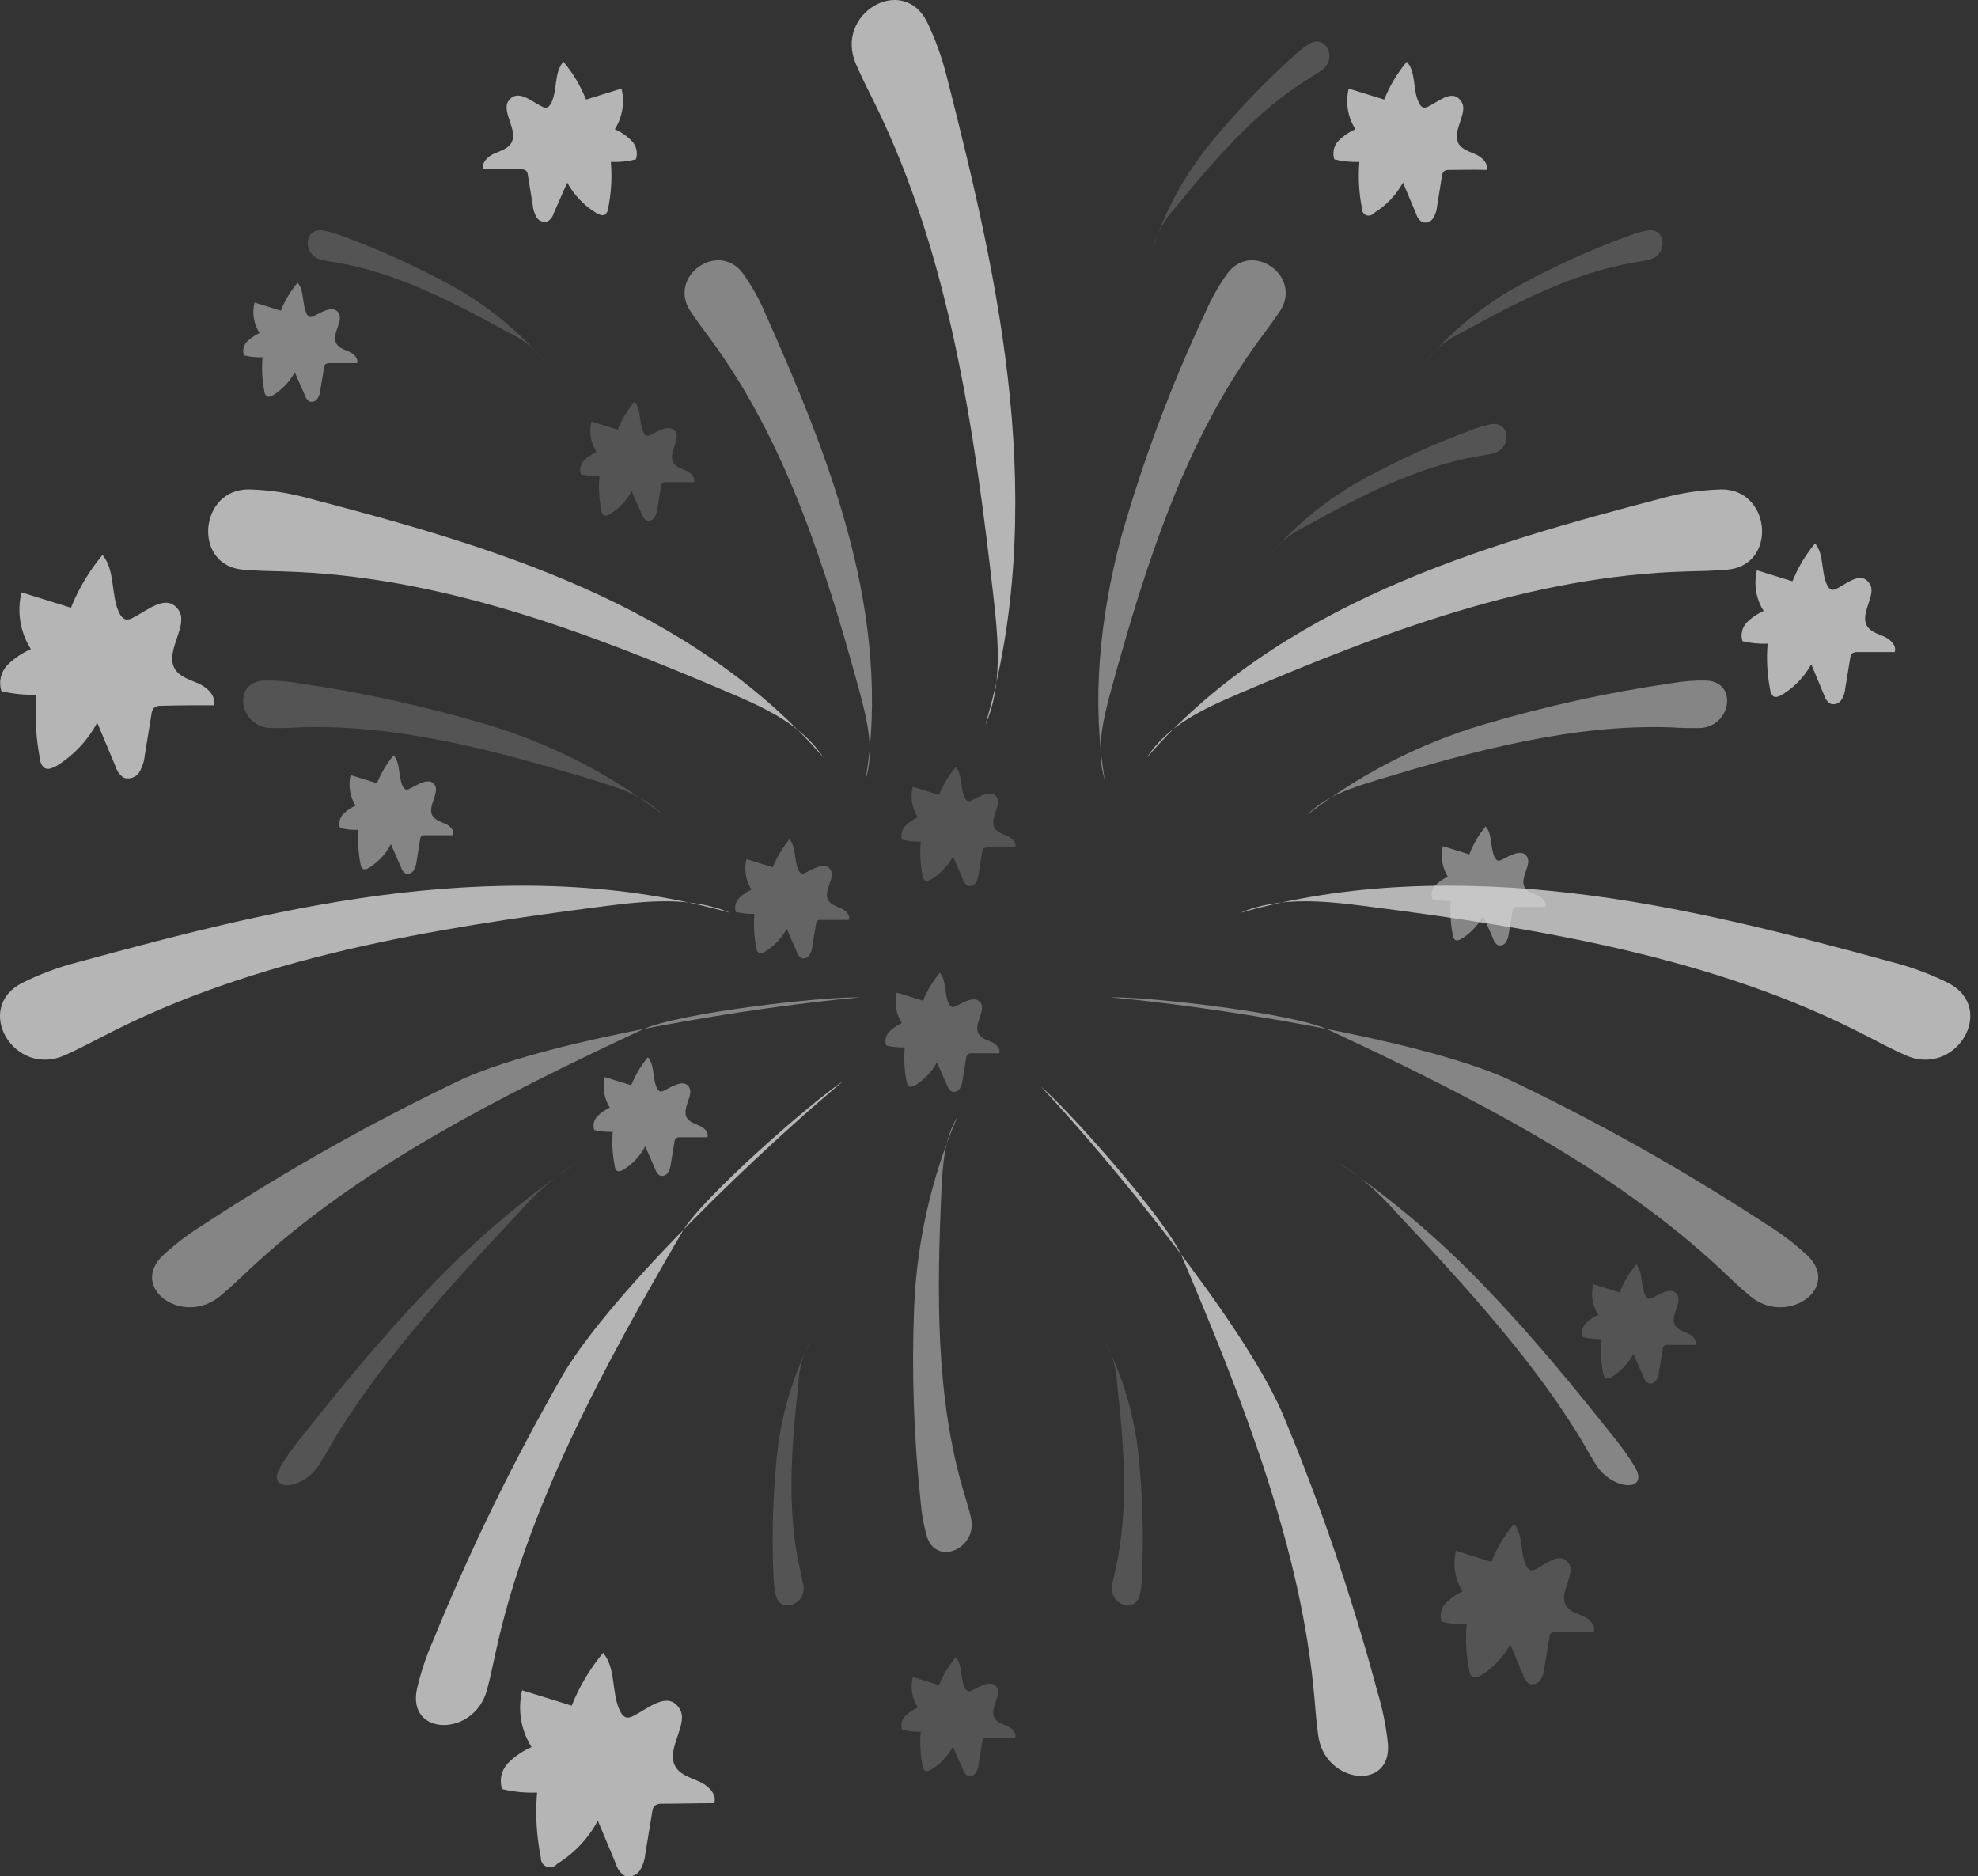 <svg width="214" height="203" viewBox="0 0 214 203" fill="none" xmlns="http://www.w3.org/2000/svg">
<rect x="0" y="0" width="214" height="203" fill="#333333" stroke="none"/>
<g opacity="0.8">
<path opacity="0.5" d="M80.395 29.605C77.721 25.961 72.196 29.902 74.694 33.666C75.344 34.645 76.059 35.603 76.742 36.516C84.963 47.611 89.222 61.093 92.888 74.422C93.79 77.724 94.66 81.18 93.636 84.416C95.111 75.754 94.153 66.806 91.93 58.32C89.707 49.834 86.262 41.7 82.696 33.677C82.074 32.242 81.303 30.878 80.395 29.605Z" fill="white"/>
<path opacity="0.8" d="M27.037 52.949C21.534 52.784 20.786 61.192 26.311 61.633C27.764 61.754 29.217 61.787 30.614 61.82C47.597 62.282 63.633 68.424 79.097 75.027C82.883 76.645 86.801 78.472 89.079 81.95C82.124 73.883 72.955 67.972 63.215 63.636C53.474 59.299 43.084 56.438 32.706 53.73C30.85 53.267 28.949 53.005 27.037 52.949Z" fill="white"/>
<path opacity="0.2" d="M28.567 73.629C25.067 73.761 25.86 78.736 29.382 78.769C30.306 78.769 31.231 78.769 32.111 78.703C42.82 78.263 53.793 81.224 64.436 84.471C67.056 85.274 69.808 86.177 71.712 88.136C66.058 83.773 59.653 80.483 52.814 78.428C46.079 76.424 39.208 74.912 32.254 73.905C31.037 73.692 29.802 73.6 28.567 73.629Z" fill="white"/>
<path opacity="0.5" d="M100.262 166.17C101.252 169.538 105.875 167.535 105.028 164.112C104.807 163.209 104.543 162.329 104.29 161.492C101.208 151.212 101.351 139.854 101.858 128.738C101.99 126.008 102.177 123.114 103.597 120.78C100.776 127.339 99.183 134.36 98.897 141.494C98.622 148.517 98.862 155.55 99.612 162.538C99.707 163.767 99.925 164.984 100.262 166.17Z" fill="white"/>
<path opacity="0.2" d="M34.951 24.938C32.849 24.564 32.684 27.634 34.786 28.108C35.336 28.229 35.886 28.317 36.426 28.405C42.875 29.505 49.05 32.675 54.993 35.966C56.525 36.664 57.86 37.73 58.878 39.07C56.051 35.751 52.642 32.976 48.819 30.881C45.053 28.828 41.142 27.052 37.119 25.565C36.419 25.285 35.693 25.075 34.951 24.938Z" fill="white"/>
<path opacity="0.8" d="M2.394 106.34C-2.955 109.092 1.569 116.653 7.061 114.143C8.503 113.494 9.901 112.757 11.243 112.063C27.599 103.577 46.584 100.452 65.273 98.052C69.852 97.458 74.738 96.952 78.987 98.757C67.419 95.455 55.114 95.235 43.217 96.611C31.319 97.986 19.751 101.013 8.294 104.128C6.256 104.658 4.279 105.399 2.394 106.34Z" fill="white"/>
<path opacity="0.5" d="M17.682 135.771C13.83 139.348 19.883 143.585 23.867 140.173C24.968 139.271 25.926 138.324 26.894 137.422C38.605 126.415 54.091 118.59 69.51 111.381C73.296 109.609 88.87 107.804 93.031 107.903C82.168 108.871 60.012 112.305 50.106 116.708C40.436 121.304 31.088 126.551 22.128 132.414C20.542 133.387 19.053 134.511 17.682 135.771Z" fill="white"/>
<path opacity="0.8" d="M45.109 182.734C44.009 187.874 51.328 187.94 52.693 182.811C53.045 181.48 53.331 180.126 53.606 178.838C56.996 163.121 65.284 147.878 73.869 133.173C75.982 129.574 87.77 119.228 91.248 116.95C82.861 123.917 66.539 139.326 60.969 148.615C55.629 157.9 50.919 167.534 46.87 177.451C46.117 179.152 45.527 180.921 45.109 182.734Z" fill="white"/>
<path opacity="0.8" d="M100.317 2.419C97.697 -2.919 90.213 1.473 92.612 6.943C93.24 8.384 93.933 9.782 94.605 11.114C102.661 27.436 105.435 46.334 107.515 64.847C108.021 69.392 108.45 74.246 106.601 78.428C109.98 67.015 110.432 54.82 109.265 43.01C108.098 31.2 105.336 19.688 102.43 8.285C101.926 6.264 101.218 4.298 100.317 2.419Z" fill="white"/>
<path opacity="0.8" d="M58.603 11.51C58.74 11.591 58.895 11.636 59.054 11.642C59.341 11.642 59.55 11.345 59.671 11.081C60.32 9.661 59.946 7.779 60.959 6.678C61.984 7.906 62.809 9.287 63.402 10.773L67.243 9.584C67.422 10.329 67.45 11.103 67.326 11.859C67.201 12.615 66.926 13.339 66.517 13.987C67.191 14.28 67.803 14.699 68.322 15.219C68.582 15.479 68.764 15.806 68.847 16.164C68.931 16.522 68.913 16.896 68.795 17.244C67.91 17.462 66.998 17.555 66.088 17.52C66.231 19.209 66.131 20.91 65.79 22.572C65.781 22.695 65.747 22.815 65.691 22.924C65.634 23.034 65.555 23.131 65.46 23.21C65.185 23.386 64.811 23.21 64.525 23.056C63.202 22.249 62.114 21.111 61.366 19.754L59.902 23.089C59.801 23.443 59.574 23.749 59.264 23.947C59.046 24.021 58.809 24.02 58.592 23.944C58.375 23.868 58.189 23.722 58.064 23.529C57.829 23.137 57.686 22.697 57.646 22.241L57.106 18.939C57.1 18.77 57.038 18.608 56.93 18.477C56.77 18.355 56.57 18.297 56.369 18.312C55.004 18.312 53.65 18.257 52.297 18.312C52.066 17.597 52.781 16.925 53.474 16.617C54.168 16.309 54.993 16.089 55.345 15.417C56.05 14.042 54.245 12.116 54.993 10.949C55.94 9.551 57.414 10.916 58.603 11.51Z" fill="white"/>
<path opacity="0.5" d="M132.774 29.605C135.449 25.961 140.963 29.902 138.476 33.666C137.815 34.645 137.111 35.603 136.428 36.516C128.207 47.611 123.947 61.093 120.271 74.422C119.369 77.724 118.499 81.18 119.534 84.416C118.059 75.754 119.016 66.806 121.24 58.32C123.638 49.868 126.722 41.626 130.463 33.677C131.093 32.244 131.867 30.88 132.774 29.605Z" fill="white"/>
<path opacity="0.8" d="M186.122 52.949C191.625 52.784 192.373 61.192 186.848 61.633C185.406 61.754 183.942 61.787 182.555 61.82C165.562 62.282 149.537 68.424 134.073 75.027C130.287 76.645 126.303 78.472 124.09 81.95C131.046 73.883 140.203 67.972 149.955 63.636C159.707 59.299 170.074 56.438 180.464 53.73C182.317 53.267 184.213 53.005 186.122 52.949Z" fill="white"/>
<path opacity="0.5" d="M184.592 73.629C188.103 73.761 187.31 78.736 183.788 78.769C182.864 78.769 181.939 78.769 181.059 78.703C170.339 78.263 159.376 81.224 148.733 84.471C146.114 85.274 143.351 86.177 141.458 88.136C147.112 83.773 153.517 80.483 160.356 78.428C167.091 76.424 173.962 74.912 180.916 73.905C182.129 73.692 183.36 73.6 184.592 73.629Z" fill="white"/>
<path opacity="0.2" d="M178.219 24.938C180.321 24.564 180.486 27.634 178.384 28.108C177.834 28.229 177.284 28.317 176.744 28.405C170.295 29.505 164.109 32.675 158.166 35.966C156.637 36.664 155.306 37.73 154.292 39.07C157.115 35.751 160.52 32.976 164.34 30.881C168.111 28.83 172.025 27.054 176.051 25.565C176.751 25.285 177.477 25.075 178.219 24.938Z" fill="white"/>
<path opacity="0.2" d="M123.309 172.554C122.836 174.645 119.941 173.599 120.326 171.453C120.425 170.903 120.557 170.352 120.678 169.824C122.142 163.44 121.614 156.529 120.866 149.771C120.808 148.089 120.335 146.448 119.49 144.994C121.47 148.879 122.719 153.095 123.177 157.431C123.618 161.701 123.747 165.998 123.562 170.286C123.556 171.049 123.472 171.809 123.309 172.554Z" fill="white"/>
<path opacity="0.5" d="M176.865 158.675C178.516 161.47 174.466 161.272 172.683 158.488C172.221 157.75 171.791 157.013 171.384 156.286C166.365 147.746 158.738 139.315 151.045 131.159C149.226 129.042 147.1 127.209 144.738 125.722C150.742 129.809 156.279 134.545 161.247 139.843C166.178 145.005 170.537 150.387 174.807 155.747C175.557 156.677 176.244 157.655 176.865 158.675Z" fill="white"/>
<path opacity="0.2" d="M30.339 158.675C28.688 161.47 32.739 161.272 34.511 158.488C34.984 157.75 35.413 157.013 35.82 156.286C40.839 147.746 48.467 139.315 56.16 131.159C57.976 129.039 60.102 127.206 62.466 125.722C56.46 129.807 50.924 134.543 45.957 139.843C41.026 145.005 36.657 150.387 32.397 155.747C31.648 156.677 30.96 157.655 30.339 158.675Z" fill="white"/>
<path opacity="0.2" d="M83.929 172.554C84.402 174.645 87.296 173.599 86.911 171.453C86.812 170.903 86.68 170.352 86.559 169.824C85.095 163.44 85.624 156.529 86.372 149.771C86.43 148.089 86.902 146.448 87.748 144.994C85.768 148.879 84.518 153.095 84.061 157.431C83.619 161.701 83.491 165.998 83.675 170.286C83.681 171.049 83.766 171.809 83.929 172.554Z" fill="white"/>
<path opacity="0.2" d="M161.335 45.894C163.438 45.531 163.603 48.601 161.501 49.063C160.95 49.185 160.4 49.284 159.861 49.372C153.411 50.472 147.236 53.631 141.282 56.922C139.755 57.627 138.424 58.697 137.408 60.037C140.229 56.712 143.639 53.936 147.468 51.848C151.231 49.791 155.142 48.014 159.167 46.532C159.867 46.248 160.593 46.034 161.335 45.894Z" fill="white"/>
<path opacity="0.2" d="M141.645 4.741C143.461 3.641 144.76 6.403 142.977 7.625C142.515 7.933 142.031 8.23 141.579 8.517C135.999 11.95 131.454 17.189 127.172 22.461C126.009 23.679 125.172 25.17 124.74 26.798C126.113 22.66 128.236 18.809 131.002 15.44C133.725 12.124 136.69 9.015 139.873 6.139C140.417 5.616 141.01 5.148 141.645 4.741Z" fill="white"/>
<path opacity="0.8" d="M210.775 106.34C216.124 109.092 211.601 116.653 206.109 114.143C204.667 113.494 203.258 112.757 201.927 112.063C185.571 103.577 166.574 100.452 147.897 98.052C143.318 97.458 138.431 96.952 134.183 98.757C145.74 95.455 158.056 95.235 169.953 96.611C181.851 97.986 193.419 101.013 204.876 104.128C206.914 104.66 208.89 105.401 210.775 106.34Z" fill="white"/>
<path opacity="0.5" d="M195.488 135.771C199.329 139.348 193.287 143.585 189.291 140.173C188.191 139.271 187.233 138.324 186.276 137.422C174.554 126.415 159.068 118.59 143.659 111.381C139.873 109.609 124.288 107.804 120.139 107.903C131.002 108.871 153.158 112.305 163.063 116.708C172.738 121.304 182.089 126.551 191.052 132.414C192.635 133.388 194.121 134.512 195.488 135.771Z" fill="white"/>
<path opacity="0.8" d="M150.153 188.601C150.626 193.829 143.318 193.003 142.614 187.731C142.427 186.355 142.317 184.969 142.207 183.659C140.809 167.645 134.502 151.488 127.821 135.826C126.182 131.985 115.781 120.252 112.611 117.544C120.062 125.513 134.326 142.859 138.685 152.764C142.823 162.641 146.286 172.786 149.052 183.131C149.589 184.916 149.958 186.747 150.153 188.601Z" fill="white"/>
<path opacity="0.8" d="M154.556 11.51C154.418 11.591 154.263 11.636 154.104 11.642C153.807 11.642 153.609 11.345 153.488 11.081C152.828 9.661 153.213 7.779 152.2 6.678C151.175 7.906 150.35 9.287 149.757 10.773L145.916 9.584C145.734 10.329 145.705 11.103 145.829 11.86C145.954 12.616 146.231 13.34 146.642 13.987C145.965 14.28 145.349 14.698 144.826 15.219C144.57 15.482 144.392 15.81 144.31 16.167C144.229 16.524 144.247 16.897 144.364 17.244C145.249 17.463 146.16 17.555 147.071 17.52C146.93 19.209 147.026 20.909 147.358 22.572C147.349 22.724 147.388 22.875 147.471 23.003C147.554 23.131 147.676 23.229 147.818 23.283C147.96 23.337 148.116 23.344 148.263 23.303C148.41 23.262 148.54 23.176 148.634 23.056C149.956 22.249 151.045 21.111 151.793 19.754L153.224 23.166C153.321 23.522 153.549 23.829 153.862 24.024C154.078 24.099 154.314 24.099 154.53 24.023C154.745 23.947 154.929 23.8 155.051 23.606C155.294 23.217 155.442 22.776 155.48 22.318L156.008 19.017C156.024 18.847 156.089 18.686 156.196 18.554C156.356 18.433 156.556 18.374 156.757 18.389C158.111 18.389 159.475 18.334 160.829 18.389C161.06 17.674 160.334 17.002 159.641 16.694C158.947 16.386 158.133 16.166 157.78 15.495C157.076 14.119 158.881 12.193 158.122 11.026C157.23 9.551 155.755 10.916 154.556 11.51Z" fill="white"/>
<path opacity="0.2" d="M166.156 169.758C166.019 169.838 165.864 169.884 165.705 169.89C165.408 169.89 165.21 169.593 165.089 169.329C164.439 167.909 164.813 166.027 163.801 164.871C162.775 166.098 161.95 167.48 161.357 168.966L157.516 167.777C157.337 168.522 157.309 169.295 157.434 170.052C157.558 170.808 157.834 171.531 158.243 172.179C157.569 172.473 156.956 172.891 156.438 173.412C156.178 173.674 155.996 174.004 155.912 174.363C155.829 174.723 155.847 175.098 155.964 175.448C156.851 175.657 157.762 175.746 158.672 175.712C158.528 177.402 158.629 179.103 158.969 180.764C158.978 180.887 159.012 181.008 159.069 181.117C159.126 181.227 159.204 181.324 159.299 181.403C159.574 181.59 159.949 181.403 160.235 181.249C161.564 180.426 162.654 179.268 163.394 177.892L164.824 181.315C164.928 181.665 165.155 181.965 165.463 182.162C165.68 182.237 165.915 182.237 166.132 182.163C166.349 182.09 166.536 181.946 166.662 181.755C166.896 181.358 167.039 180.915 167.081 180.456L167.62 177.154C167.626 176.985 167.688 176.822 167.796 176.692C167.957 176.57 168.156 176.511 168.357 176.527C169.711 176.527 171.076 176.527 172.43 176.527C172.661 175.8 171.945 175.129 171.252 174.832C170.559 174.535 169.733 174.293 169.381 173.621C168.677 172.245 170.482 170.319 169.733 169.153C168.864 167.799 167.345 169.164 166.156 169.758Z" fill="white"/>
<path opacity="0.8" d="M198.724 63.68C198.583 63.761 198.424 63.807 198.261 63.812C197.975 63.812 197.777 63.515 197.656 63.251C196.996 61.831 197.37 59.949 196.368 58.793C195.345 60.022 194.52 61.403 193.925 62.887L190.084 61.699C189.902 62.444 189.873 63.218 189.997 63.974C190.122 64.731 190.399 65.454 190.81 66.101C190.134 66.396 189.518 66.814 188.994 67.334C188.739 67.599 188.56 67.928 188.476 68.287C188.393 68.645 188.408 69.02 188.521 69.37C189.41 69.584 190.325 69.673 191.239 69.634C191.098 71.323 191.194 73.024 191.525 74.686C191.549 74.934 191.667 75.163 191.856 75.324C192.142 75.511 192.505 75.324 192.791 75.17C194.118 74.365 195.211 73.227 195.961 71.868L197.381 75.28C197.485 75.63 197.711 75.931 198.019 76.128C198.236 76.207 198.472 76.209 198.691 76.135C198.909 76.061 199.095 75.915 199.219 75.721C199.461 75.327 199.608 74.882 199.648 74.422L200.176 71.175C200.193 71.008 200.254 70.849 200.353 70.713C200.517 70.591 200.721 70.533 200.925 70.548C202.275 70.548 203.629 70.548 204.986 70.548C205.228 69.821 204.502 69.15 203.809 68.853C203.115 68.556 202.29 68.313 201.949 67.642C201.244 66.266 203.049 64.34 202.29 63.173C201.387 61.721 199.901 63.086 198.724 63.68Z" fill="white"/>
<path opacity="0.8" d="M68.531 185.629C68.341 185.744 68.125 185.808 67.903 185.816C67.496 185.816 67.21 185.409 67.045 185.035C66.132 183.054 66.66 180.489 65.251 178.816C63.827 180.532 62.68 182.459 61.85 184.528L56.49 182.866C56.242 183.906 56.203 184.985 56.377 186.039C56.551 187.094 56.934 188.103 57.503 189.008C56.562 189.416 55.706 189.999 54.982 190.725C54.625 191.091 54.374 191.549 54.258 192.047C54.141 192.546 54.163 193.067 54.322 193.553C55.56 193.853 56.835 193.979 58.108 193.928C57.907 196.279 58.044 198.648 58.515 200.961C58.502 201.171 58.556 201.379 58.669 201.557C58.783 201.734 58.95 201.87 59.146 201.947C59.342 202.023 59.557 202.034 59.761 201.98C59.964 201.925 60.144 201.807 60.276 201.643C62.129 200.502 63.648 198.892 64.679 196.976L66.671 201.731C66.816 202.221 67.132 202.643 67.562 202.92C67.865 203.026 68.194 203.027 68.498 202.923C68.801 202.819 69.061 202.617 69.235 202.347C69.561 201.797 69.76 201.18 69.819 200.542L70.567 196.008C70.578 195.775 70.663 195.551 70.809 195.37C71.036 195.198 71.318 195.116 71.602 195.138C73.495 195.138 75.388 195.072 77.27 195.083C77.6 194.082 76.587 193.146 75.63 192.728C74.672 192.31 73.517 191.98 73.032 191.044C72.042 189.129 74.595 186.465 73.506 184.826C72.24 182.899 70.182 184.804 68.531 185.629Z" fill="white"/>
<path opacity="0.8" d="M14.369 66.839C14.178 66.958 13.957 67.023 13.731 67.026C13.335 67.026 13.048 66.618 12.872 66.255C11.97 64.274 12.487 61.71 11.089 60.037C9.66 61.751 8.509 63.678 7.677 65.749L2.328 64.087C2.074 65.126 2.033 66.206 2.207 67.261C2.381 68.317 2.767 69.326 3.341 70.228C2.401 70.634 1.546 71.213 0.82 71.934C0.461 72.302 0.209 72.761 0.093 73.262C-0.024 73.763 -0.001 74.286 0.16 74.774C1.398 75.075 2.673 75.201 3.946 75.148C3.748 77.5 3.881 79.867 4.342 82.181C4.353 82.354 4.4 82.522 4.48 82.676C4.559 82.829 4.67 82.965 4.805 83.073C5.201 83.326 5.707 83.073 6.114 82.864C7.968 81.719 9.486 80.105 10.517 78.186L12.509 82.941C12.654 83.431 12.966 83.855 13.39 84.14C13.694 84.241 14.023 84.239 14.325 84.133C14.628 84.028 14.887 83.825 15.062 83.557C15.395 83.008 15.598 82.391 15.657 81.752L16.394 77.228C16.413 76.995 16.502 76.773 16.647 76.59C16.872 76.413 17.156 76.33 17.44 76.359C19.322 76.304 21.215 76.293 23.108 76.304C23.427 75.302 22.426 74.367 21.457 73.938C20.489 73.508 19.344 73.2 18.86 72.265C17.88 70.35 20.423 67.686 19.344 66.035C18.078 64.12 16.02 66.013 14.369 66.839Z" fill="white"/>
<path opacity="0.2" d="M178.769 140.404C178.669 140.464 178.556 140.498 178.439 140.503C178.219 140.503 178.076 140.283 177.977 140.085C177.493 138.985 177.779 137.675 177.03 136.783C176.273 137.695 175.664 138.72 175.225 139.821L172.375 138.94C172.233 139.498 172.208 140.079 172.301 140.648C172.394 141.216 172.602 141.758 172.914 142.242C172.413 142.46 171.957 142.77 171.571 143.156C171.385 143.351 171.254 143.594 171.194 143.857C171.134 144.121 171.147 144.396 171.23 144.653C171.885 144.816 172.559 144.886 173.233 144.862C173.125 146.11 173.199 147.367 173.453 148.593C173.46 148.684 173.485 148.773 173.526 148.854C173.568 148.935 173.626 149.008 173.695 149.066C173.81 149.112 173.935 149.127 174.057 149.107C174.18 149.088 174.294 149.036 174.389 148.956C175.371 148.346 176.176 147.488 176.722 146.469L177.823 149C177.898 149.26 178.067 149.484 178.296 149.628C178.456 149.687 178.632 149.69 178.794 149.636C178.956 149.582 179.095 149.474 179.188 149.33C179.363 149.039 179.468 148.712 179.496 148.373L179.892 145.962C179.9 145.838 179.947 145.719 180.024 145.621C180.147 145.537 180.294 145.495 180.442 145.5H183.458C183.634 144.972 183.095 144.477 182.588 144.245C182.082 144.014 181.488 143.86 181.202 143.354C180.684 142.341 182.038 140.933 181.455 140.052C180.872 139.172 179.606 139.964 178.769 140.404Z" fill="white"/>
<path opacity="0.2" d="M105.149 182.888C105.042 182.943 104.926 182.977 104.807 182.987C104.703 182.961 104.607 182.909 104.528 182.836C104.449 182.763 104.39 182.671 104.356 182.569C103.872 181.524 104.147 180.159 103.41 179.267C102.649 180.179 102.036 181.204 101.594 182.305L98.754 181.425C98.613 181.983 98.588 182.564 98.681 183.131C98.774 183.699 98.982 184.242 99.293 184.726C98.793 184.94 98.337 185.246 97.951 185.629C97.76 185.824 97.626 186.068 97.564 186.334C97.502 186.6 97.514 186.877 97.598 187.137C98.256 187.302 98.935 187.368 99.612 187.335C99.506 188.586 99.576 189.846 99.822 191.077C99.841 191.259 99.927 191.428 100.064 191.55C100.273 191.682 100.548 191.55 100.757 191.44C101.743 190.831 102.552 189.973 103.101 188.953L104.202 191.484C104.277 191.745 104.446 191.968 104.675 192.112C104.837 192.166 105.012 192.166 105.174 192.11C105.335 192.054 105.473 191.946 105.567 191.803C105.742 191.512 105.848 191.185 105.875 190.846L106.271 188.447C106.28 188.322 106.326 188.203 106.403 188.105C106.521 188.011 106.672 187.968 106.822 187.984C107.823 187.984 108.825 187.984 109.837 187.984C110.002 187.456 109.474 186.961 108.957 186.73C108.439 186.498 107.856 186.333 107.581 185.838C107.053 184.826 108.406 183.406 107.834 182.536C107.262 181.667 106.029 182.448 105.149 182.888Z" fill="white"/>
<path opacity="0.5" d="M33.938 34.194C33.839 34.257 33.725 34.291 33.608 34.293C33.388 34.293 33.234 34.073 33.146 33.886C32.661 32.785 32.937 31.465 32.199 30.584C31.437 31.49 30.824 32.512 30.383 33.611L27.544 32.73C27.401 33.288 27.376 33.869 27.469 34.438C27.561 35.006 27.771 35.548 28.083 36.032C27.584 36.253 27.129 36.563 26.74 36.946C26.549 37.14 26.414 37.384 26.352 37.65C26.29 37.916 26.302 38.194 26.388 38.453C27.048 38.607 27.725 38.673 28.402 38.652C28.295 39.899 28.365 41.155 28.611 42.383C28.619 42.476 28.645 42.567 28.689 42.65C28.732 42.734 28.792 42.807 28.864 42.867C29.073 42.999 29.338 42.867 29.558 42.746C30.538 42.139 31.343 41.285 31.891 40.27L32.992 42.79C33.071 43.051 33.238 43.277 33.465 43.428C33.627 43.483 33.802 43.482 33.963 43.427C34.125 43.371 34.263 43.263 34.356 43.12C34.532 42.829 34.637 42.501 34.665 42.163L35.061 39.752C35.069 39.628 35.115 39.509 35.193 39.411C35.316 39.327 35.462 39.284 35.611 39.29C36.613 39.29 37.625 39.29 38.627 39.29C38.792 38.751 38.264 38.255 37.746 38.035C37.229 37.815 36.646 37.639 36.371 37.144C35.842 36.12 37.207 34.711 36.624 33.842C36.04 32.972 34.819 33.765 33.938 34.194Z" fill="white"/>
<path opacity="0.5" d="M71.833 117.985C71.735 118.05 71.62 118.085 71.502 118.084C71.282 118.084 71.139 117.864 71.051 117.676C70.567 116.576 70.842 115.255 70.094 114.375C69.341 115.289 68.732 116.314 68.289 117.412L65.438 116.532C65.302 117.09 65.279 117.67 65.372 118.238C65.465 118.805 65.67 119.348 65.977 119.834C65.481 120.053 65.029 120.363 64.646 120.747C64.454 120.942 64.32 121.186 64.258 121.452C64.195 121.718 64.208 121.996 64.293 122.255C64.95 122.408 65.623 122.475 66.296 122.453C66.193 123.701 66.267 124.957 66.517 126.184C66.522 126.277 66.547 126.368 66.588 126.451C66.63 126.534 66.688 126.608 66.759 126.669C66.968 126.801 67.243 126.669 67.452 126.547C68.447 125.926 69.259 125.053 69.808 124.016L70.908 126.536C70.981 126.801 71.15 127.028 71.381 127.175C71.541 127.231 71.716 127.231 71.876 127.175C72.035 127.119 72.172 127.01 72.262 126.867C72.441 126.576 72.55 126.249 72.581 125.909L72.977 123.499C72.981 123.373 73.028 123.253 73.109 123.158C73.231 123.07 73.379 123.028 73.528 123.036C74.529 123.036 75.531 123.036 76.532 123.036C76.708 122.497 76.18 122.002 75.663 121.782C75.146 121.562 74.562 121.386 74.287 120.89C73.759 119.867 75.112 118.458 74.54 117.588C73.968 116.719 72.713 117.555 71.833 117.985Z" fill="white"/>
<path opacity="0.5" d="M44.328 85.318C44.23 85.384 44.115 85.418 43.998 85.417C43.778 85.417 43.635 85.208 43.547 85.01C43.062 83.909 43.338 82.589 42.589 81.708C41.832 82.616 41.223 83.637 40.784 84.735L37.934 83.854C37.797 84.413 37.775 84.993 37.867 85.56C37.96 86.127 38.166 86.67 38.473 87.156C37.974 87.377 37.519 87.687 37.13 88.07C36.942 88.267 36.812 88.511 36.752 88.777C36.691 89.042 36.704 89.319 36.789 89.578C37.444 89.737 38.118 89.804 38.792 89.776C38.689 91.027 38.763 92.287 39.012 93.518C39.019 93.609 39.044 93.698 39.085 93.779C39.127 93.86 39.184 93.932 39.254 93.991C39.463 94.123 39.739 93.991 39.948 93.87C40.941 93.246 41.75 92.368 42.292 91.328L43.393 93.848C43.463 94.111 43.627 94.338 43.855 94.486C44.017 94.541 44.192 94.54 44.353 94.485C44.515 94.429 44.653 94.321 44.746 94.178C44.925 93.888 45.035 93.56 45.066 93.221L45.451 90.81C45.458 90.689 45.504 90.573 45.583 90.48C45.704 90.384 45.859 90.341 46.012 90.359C47.01 90.359 48.011 90.359 49.017 90.359C49.193 89.82 48.654 89.324 48.147 89.104C47.641 88.884 47.047 88.708 46.761 88.213C46.243 87.189 47.597 85.78 47.025 84.911C46.452 84.041 45.209 84.889 44.328 85.318Z" fill="white"/>
<path opacity="0.5" d="M162.469 93.011C162.372 93.077 162.257 93.112 162.139 93.111C161.919 93.111 161.776 92.89 161.688 92.703C161.203 91.603 161.479 90.282 160.73 89.401C159.986 90.312 159.388 91.333 158.958 92.428L156.108 91.548C155.971 92.106 155.949 92.686 156.041 93.253C156.134 93.821 156.34 94.364 156.647 94.85C156.148 95.071 155.693 95.38 155.304 95.763C155.116 95.96 154.986 96.204 154.926 96.47C154.865 96.735 154.878 97.012 154.963 97.271C155.619 97.424 156.293 97.491 156.966 97.469C156.862 98.717 156.936 99.973 157.186 101.2C157.192 101.293 157.216 101.384 157.258 101.467C157.3 101.55 157.358 101.624 157.428 101.684C157.637 101.816 157.913 101.684 158.122 101.563C159.105 100.955 159.913 100.102 160.466 99.087L161.567 101.607C161.639 101.872 161.808 102.099 162.04 102.246C162.2 102.3 162.374 102.299 162.533 102.243C162.693 102.187 162.829 102.08 162.92 101.938C163.1 101.647 163.209 101.32 163.24 100.98L163.636 98.57C163.64 98.446 163.683 98.327 163.757 98.228C163.883 98.143 164.034 98.1 164.186 98.107C165.188 98.107 166.189 98.107 167.191 98.107C167.367 97.568 166.828 97.073 166.321 96.853C165.815 96.632 165.221 96.456 164.935 95.961C164.417 94.938 165.771 93.529 165.199 92.659C164.626 91.79 163.361 92.582 162.469 93.011Z" fill="white"/>
<path opacity="0.2" d="M105.149 86.584C105.046 86.648 104.928 86.682 104.807 86.683C104.598 86.683 104.444 86.463 104.356 86.276C103.872 85.175 104.147 83.854 103.41 82.974C102.647 83.88 102.034 84.901 101.594 86.001L98.754 85.12C98.612 85.678 98.586 86.259 98.679 86.827C98.772 87.395 98.981 87.938 99.293 88.422C98.794 88.643 98.34 88.953 97.951 89.335C97.759 89.53 97.624 89.774 97.562 90.04C97.5 90.306 97.513 90.584 97.598 90.843C98.258 90.998 98.935 91.064 99.612 91.041C99.505 92.289 99.575 93.545 99.822 94.772C99.838 94.959 99.924 95.132 100.064 95.257C100.273 95.389 100.548 95.257 100.757 95.136C101.742 94.53 102.55 93.676 103.101 92.659L104.202 95.18C104.281 95.441 104.448 95.666 104.675 95.818C104.837 95.873 105.012 95.872 105.174 95.816C105.335 95.76 105.473 95.653 105.567 95.51C105.742 95.219 105.848 94.891 105.875 94.552L106.271 92.142C106.28 92.017 106.326 91.898 106.403 91.801C106.526 91.716 106.673 91.674 106.822 91.68C107.823 91.68 108.825 91.68 109.837 91.68C110.002 91.14 109.474 90.645 108.957 90.425C108.439 90.205 107.856 90.029 107.581 89.534C107.053 88.51 108.406 87.101 107.834 86.232C107.262 85.362 106.029 86.155 105.149 86.584Z" fill="white"/>
<path opacity="0.3" d="M87.153 94.409C87.056 94.475 86.941 94.509 86.823 94.508C86.603 94.508 86.46 94.288 86.372 94.101C85.888 93.001 86.163 91.68 85.414 90.799C84.655 91.706 84.046 92.727 83.609 93.826L80.759 92.945C80.623 93.504 80.6 94.084 80.693 94.651C80.785 95.219 80.991 95.761 81.298 96.247C80.799 96.469 80.344 96.778 79.955 97.161C79.768 97.358 79.637 97.602 79.577 97.868C79.517 98.133 79.53 98.41 79.614 98.669C80.27 98.822 80.944 98.889 81.617 98.867C81.513 100.115 81.588 101.371 81.837 102.598C81.843 102.691 81.868 102.781 81.909 102.865C81.951 102.948 82.009 103.022 82.08 103.082C82.289 103.214 82.564 103.082 82.773 102.961C83.756 102.353 84.564 101.5 85.117 100.485L86.218 103.005C86.291 103.269 86.459 103.497 86.691 103.644C86.851 103.697 87.025 103.696 87.184 103.641C87.344 103.585 87.48 103.477 87.572 103.335C87.751 103.045 87.86 102.717 87.891 102.378L88.287 99.967C88.292 99.844 88.334 99.725 88.408 99.626C88.533 99.538 88.686 99.499 88.837 99.516C89.843 99.516 90.844 99.516 91.842 99.516C92.018 98.977 91.479 98.482 90.973 98.261C90.466 98.041 89.872 97.865 89.586 97.37C89.069 96.346 90.422 94.938 89.85 94.068C89.278 93.199 88.034 93.98 87.153 94.409Z" fill="white"/>
<path opacity="0.2" d="M70.391 47.049C70.289 47.114 70.17 47.148 70.05 47.148C69.841 47.148 69.686 46.928 69.598 46.741C69.114 45.641 69.389 44.32 68.652 43.439C67.892 44.351 67.279 45.376 66.836 46.477L63.996 45.596C63.854 46.154 63.829 46.736 63.921 47.304C64.014 47.872 64.223 48.415 64.536 48.898C64.037 49.12 63.582 49.429 63.193 49.812C63.001 50.007 62.867 50.25 62.805 50.516C62.743 50.782 62.755 51.06 62.841 51.32C63.501 51.473 64.178 51.54 64.855 51.518C64.747 52.765 64.818 54.022 65.064 55.249C65.08 55.435 65.167 55.608 65.306 55.733C65.515 55.865 65.79 55.733 65.999 55.612C66.984 55.006 67.793 54.152 68.344 53.136L69.444 55.656C69.523 55.917 69.691 56.143 69.918 56.295C70.079 56.349 70.255 56.349 70.416 56.293C70.577 56.237 70.716 56.129 70.809 55.986C70.984 55.695 71.09 55.368 71.117 55.029L71.513 52.618C71.522 52.494 71.568 52.375 71.646 52.277C71.768 52.193 71.915 52.151 72.064 52.156C73.065 52.156 74.078 52.156 75.079 52.156C75.245 51.617 74.716 51.122 74.199 50.902C73.682 50.681 73.098 50.505 72.823 50.01C72.295 48.986 73.649 47.578 73.076 46.708C72.504 45.839 71.271 46.609 70.391 47.049Z" fill="white"/>
<path opacity="0.3" d="M103.421 108.849C103.318 108.914 103.2 108.948 103.079 108.949C102.87 108.949 102.716 108.739 102.628 108.541C102.144 107.441 102.419 106.12 101.682 105.239C100.921 106.147 100.309 107.168 99.866 108.266L97.026 107.386C96.884 107.943 96.858 108.525 96.951 109.093C97.044 109.661 97.253 110.204 97.565 110.687C97.066 110.909 96.612 111.218 96.222 111.601C96.031 111.796 95.897 112.039 95.835 112.305C95.772 112.571 95.785 112.849 95.87 113.109C96.529 113.268 97.207 113.334 97.885 113.307C97.778 114.558 97.848 115.818 98.094 117.049C98.113 117.231 98.199 117.4 98.336 117.522C98.545 117.654 98.82 117.522 99.04 117.401C100.021 116.794 100.825 115.94 101.373 114.925L102.474 117.445C102.553 117.707 102.72 117.932 102.947 118.084C103.109 118.138 103.284 118.138 103.446 118.082C103.607 118.026 103.745 117.918 103.839 117.776C104.014 117.484 104.12 117.157 104.147 116.818L104.543 114.408C104.55 114.286 104.597 114.17 104.675 114.077C104.793 113.984 104.944 113.94 105.094 113.956C106.095 113.956 107.108 113.956 108.109 113.956C108.274 113.417 107.746 112.922 107.229 112.702C106.711 112.482 106.128 112.305 105.853 111.81C105.325 110.787 106.678 109.378 106.106 108.508C105.534 107.639 104.301 108.42 103.421 108.849Z" fill="white"/>
</g>
</svg>

